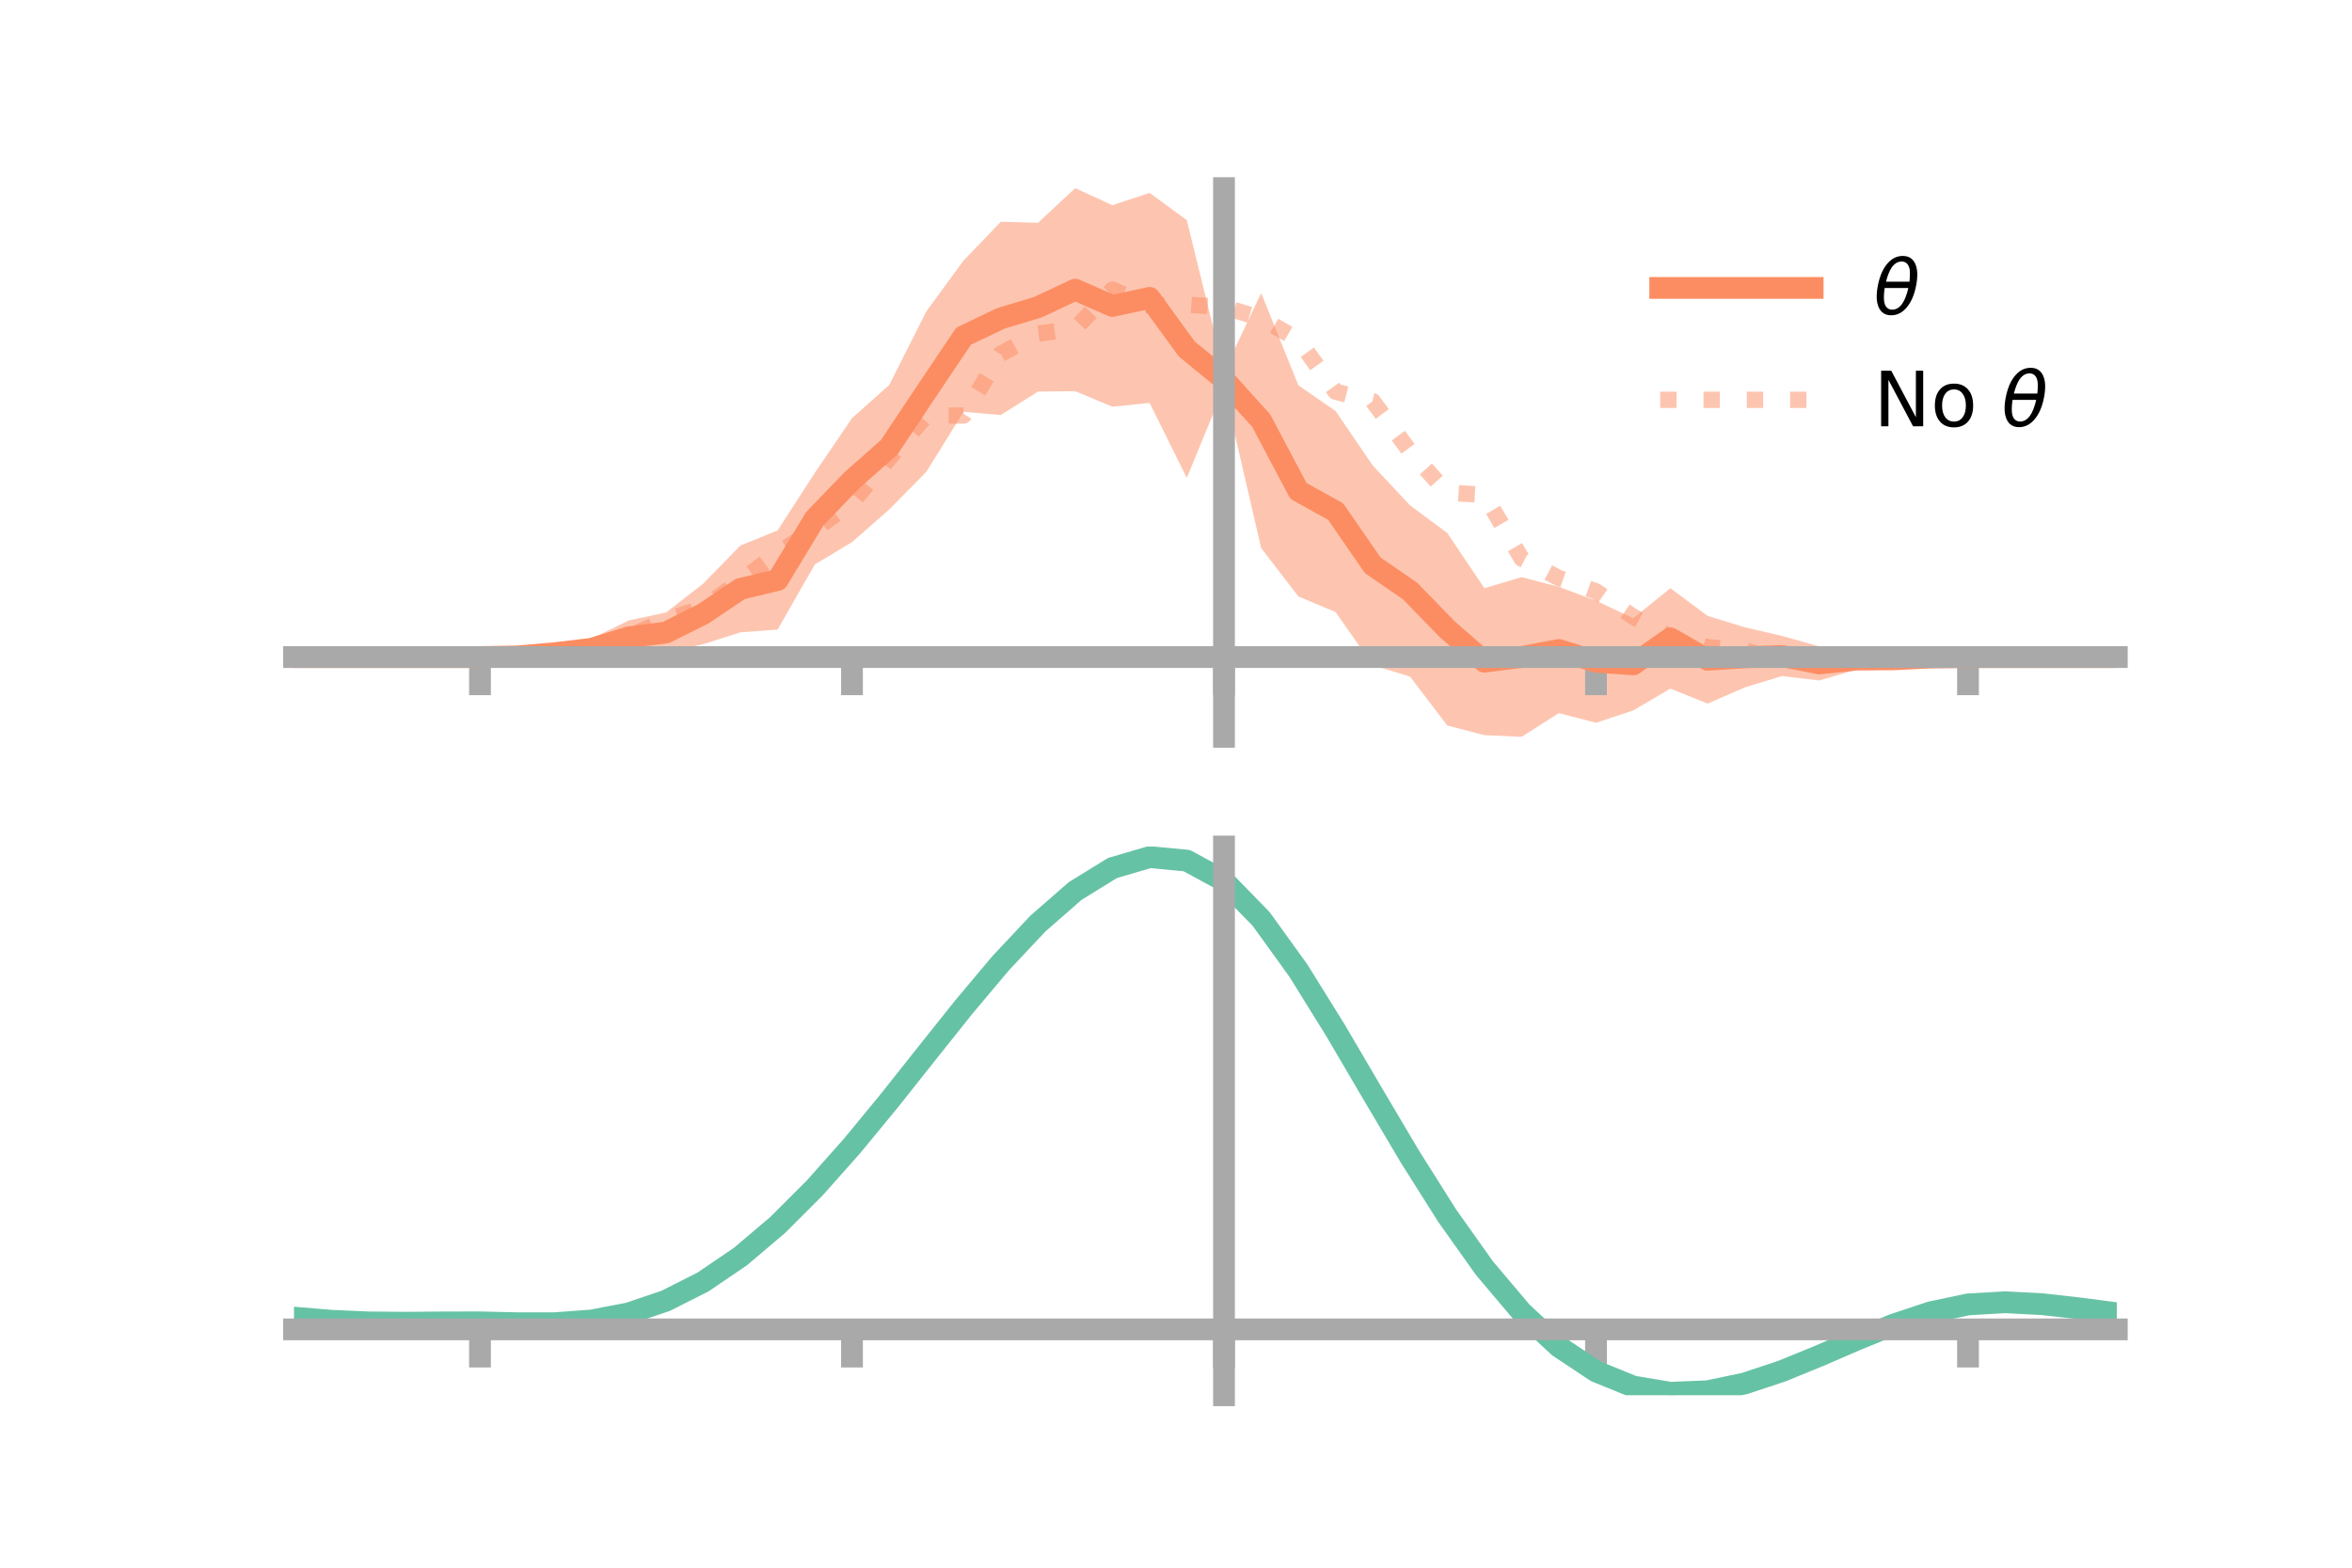 <?xml version="1.0" encoding="utf-8" standalone="no"?>
<!DOCTYPE svg PUBLIC "-//W3C//DTD SVG 1.1//EN"
  "http://www.w3.org/Graphics/SVG/1.1/DTD/svg11.dtd">
<!-- Created with matplotlib (https://matplotlib.org/) -->
<svg height="144pt" version="1.1" viewBox="0 0 216 144" width="216pt" xmlns="http://www.w3.org/2000/svg" xmlns:xlink="http://www.w3.org/1999/xlink">
 <defs>
  <style type="text/css">*{stroke-linecap:butt;stroke-linejoin:round;}</style>
 </defs>
 <g id="figure_1">
  <g id="patch_1">
   <path d="M 0 144 
L 216 144 
L 216 0 
L 0 0 
z
" style="fill:none;"/>
  </g>
  <g id="axes_1">
   <g id="patch_2">
    <path d="M 27 67.68 
L 194.4 67.68 
L 194.4 17.28 
L 27 17.28 
z
" style="fill:none;"/>
   </g>
   <g id="PolyCollection_1">
    <path clip-path="url(#p88d0129267)" d="M 27 60.355 
L 27 60.355 
L 30.416 60.355 
L 33.833 60.355 
L 37.249 60.355 
L 40.665 60.355 
L 44.082 60.354 
L 47.498 60.113 
L 50.914 59.444 
L 54.331 58.656 
L 57.747 56.989 
L 61.163 56.262 
L 64.58 53.61 
L 67.996 50.108 
L 71.412 48.726 
L 74.829 43.439 
L 78.245 38.41 
L 81.661 35.366 
L 85.078 28.592 
L 88.494 23.928 
L 91.91 20.371 
L 95.327 20.461 
L 98.743 17.28 
L 102.159 18.849 
L 105.576 17.717 
L 108.992 20.221 
L 112.408 34.109 
L 115.824 26.92 
L 119.241 35.393 
L 122.657 37.756 
L 126.073 42.764 
L 129.49 46.415 
L 132.906 48.951 
L 136.322 54.03 
L 139.739 53.012 
L 143.155 53.903 
L 146.571 55.174 
L 149.988 56.794 
L 153.404 54.026 
L 156.82 56.573 
L 160.237 57.621 
L 163.653 58.411 
L 167.069 59.376 
L 170.486 59.659 
L 173.902 60.004 
L 177.318 60.207 
L 180.735 60.354 
L 184.151 60.355 
L 187.567 60.355 
L 190.984 60.355 
L 194.4 60.355 
L 194.4 60.355 
L 194.4 60.355 
L 190.984 60.355 
L 187.567 60.355 
L 184.151 60.355 
L 180.735 60.355 
L 177.318 60.583 
L 173.902 61.115 
L 170.486 61.511 
L 167.069 62.506 
L 163.653 62.101 
L 160.237 63.143 
L 156.82 64.629 
L 153.404 63.25 
L 149.988 65.261 
L 146.571 66.389 
L 143.155 65.506 
L 139.739 67.68 
L 136.322 67.527 
L 132.906 66.639 
L 129.49 62.147 
L 126.073 61.102 
L 122.657 56.221 
L 119.241 54.792 
L 115.824 50.349 
L 112.408 35.6 
L 108.992 43.9 
L 105.576 37.01 
L 102.159 37.36 
L 98.743 35.934 
L 95.327 35.966 
L 91.91 38.124 
L 88.494 37.826 
L 85.078 43.329 
L 81.661 46.803 
L 78.245 49.795 
L 74.829 51.851 
L 71.412 57.83 
L 67.996 58.082 
L 64.58 59.171 
L 61.163 59.934 
L 57.747 60.1 
L 54.331 60.531 
L 50.914 60.565 
L 47.498 60.482 
L 44.082 60.355 
L 40.665 60.355 
L 37.249 60.355 
L 33.833 60.355 
L 30.416 60.355 
L 27 60.355 
z
" style="fill:#fc8d62;fill-opacity:0.5;"/>
   </g>
   <g id="matplotlib.axis_1">
    <g id="xtick_1">
     <g id="line2d_1">
      <defs>
       <path d="M 0 0 
L 0 3.5 
" id="mcf27add75e" style="stroke:#a9a9a9;stroke-width:2;"/>
      </defs>
      <g>
       <use style="fill:#a9a9a9;stroke:#a9a9a9;stroke-width:2;" x="44.082" xlink:href="#mcf27add75e" y="60.355"/>
      </g>
     </g>
    </g>
    <g id="xtick_2">
     <g id="line2d_2">
      <g>
       <use style="fill:#a9a9a9;stroke:#a9a9a9;stroke-width:2;" x="78.245" xlink:href="#mcf27add75e" y="60.355"/>
      </g>
     </g>
    </g>
    <g id="xtick_3">
     <g id="line2d_3">
      <g>
       <use style="fill:#a9a9a9;stroke:#a9a9a9;stroke-width:2;" x="112.408" xlink:href="#mcf27add75e" y="60.355"/>
      </g>
     </g>
    </g>
    <g id="xtick_4">
     <g id="line2d_4">
      <g>
       <use style="fill:#a9a9a9;stroke:#a9a9a9;stroke-width:2;" x="146.571" xlink:href="#mcf27add75e" y="60.355"/>
      </g>
     </g>
    </g>
    <g id="xtick_5">
     <g id="line2d_5">
      <g>
       <use style="fill:#a9a9a9;stroke:#a9a9a9;stroke-width:2;" x="180.735" xlink:href="#mcf27add75e" y="60.355"/>
      </g>
     </g>
    </g>
   </g>
   <g id="matplotlib.axis_2"/>
   <g id="line2d_6">
    <path clip-path="url(#p88d0129267)" d="M 27 60.355 
L 30.416 60.355 
L 33.833 60.355 
L 37.249 60.355 
L 40.665 60.355 
L 44.082 60.354 
L 47.498 60.297 
L 50.914 60.004 
L 54.331 59.594 
L 57.747 58.544 
L 61.163 58.098 
L 64.58 56.391 
L 67.996 54.095 
L 71.412 53.278 
L 74.829 47.645 
L 78.245 44.102 
L 81.661 41.084 
L 85.078 35.961 
L 88.494 30.877 
L 91.91 29.247 
L 95.327 28.214 
L 98.743 26.607 
L 102.159 28.104 
L 105.576 27.363 
L 108.992 32.06 
L 112.408 34.855 
L 115.824 38.635 
L 119.241 45.093 
L 122.657 46.989 
L 126.073 51.933 
L 129.49 54.281 
L 132.906 57.795 
L 136.322 60.779 
L 139.739 60.346 
L 143.155 59.705 
L 146.571 60.781 
L 149.988 61.028 
L 153.404 58.638 
L 156.82 60.601 
L 160.237 60.382 
L 163.653 60.256 
L 167.069 60.941 
L 170.486 60.585 
L 173.902 60.56 
L 177.318 60.395 
L 180.735 60.355 
L 184.151 60.355 
L 187.567 60.355 
L 190.984 60.355 
L 194.4 60.355 
" style="fill:none;stroke:#fc8d62;stroke-linecap:square;stroke-width:2;"/>
   </g>
   <g id="line2d_7">
    <path clip-path="url(#p88d0129267)" d="M 27 60.355 
L 30.416 60.355 
L 33.833 60.355 
L 37.249 60.355 
L 40.665 60.355 
L 44.082 60.354 
L 47.498 60.262 
L 50.914 59.931 
L 54.331 59.388 
L 57.747 58.465 
L 61.163 56.955 
L 64.58 55.844 
L 67.996 53.39 
L 71.412 50.822 
L 74.829 48.62 
L 78.245 46.167 
L 81.661 42.094 
L 85.078 38.163 
L 88.494 38.168 
L 91.91 32.504 
L 95.327 30.646 
L 98.743 30.181 
L 102.159 26.607 
L 105.576 28.079 
L 108.992 27.989 
L 112.408 28.195 
L 115.824 29.244 
L 119.241 31.207 
L 122.657 35.978 
L 126.073 36.85 
L 129.49 41.471 
L 132.906 45.255 
L 136.322 45.449 
L 139.739 51.304 
L 143.155 53.093 
L 146.571 54.32 
L 149.988 56.646 
L 153.404 58.522 
L 156.82 59.442 
L 160.237 59.746 
L 163.653 60.729 
L 167.069 60.658 
L 170.486 60.636 
L 173.902 60.578 
L 177.318 60.423 
L 180.735 60.355 
L 184.151 60.355 
L 187.567 60.355 
L 190.984 60.355 
L 194.4 60.355 
" style="fill:none;stroke:#fc8d62;stroke-dasharray:1.5,2.475;stroke-dashoffset:0;stroke-opacity:0.5;stroke-width:1.5;"/>
   </g>
   <g id="patch_3">
    <path d="M 112.408 67.68 
L 112.408 17.28 
" style="fill:none;stroke:#a9a9a9;stroke-linecap:square;stroke-linejoin:miter;stroke-width:2;"/>
   </g>
   <g id="patch_4">
    <path d="M 194.4 67.68 
L 194.4 17.28 
" style="fill:none;"/>
   </g>
   <g id="patch_5">
    <path d="M 27 60.355 
L 194.4 60.355 
" style="fill:none;stroke:#a9a9a9;stroke-linecap:square;stroke-linejoin:miter;stroke-width:2;"/>
   </g>
   <g id="patch_6">
    <path d="M 27 17.28 
L 194.4 17.28 
" style="fill:none;"/>
   </g>
   <g id="legend_1">
    <g id="line2d_8">
     <path d="M 152.47 26.449 
L 166.47 26.449 
" style="fill:none;stroke:#fc8d62;stroke-linecap:square;stroke-width:2;"/>
    </g>
    <g id="line2d_9"/>
    <g id="text_1">
     <!-- $\theta$ -->
     <g transform="translate(172.07 28.899)scale(0.07 -0.07)">
      <defs>
       <path d="M 45.516 34.672 
L 14.453 34.672 
Q 12.359 20.062 14.5 13.875 
Q 17.188 6.25 24.469 6.25 
Q 31.781 6.25 37.359 13.922 
Q 42.234 20.656 45.516 34.672 
z
M 47.016 42.969 
Q 48.344 56.844 46.625 61.719 
Q 43.953 69.438 36.766 69.438 
Q 29.297 69.438 23.828 61.812 
Q 19.531 55.672 16.156 42.969 
z
M 38.188 76.766 
Q 49.906 76.766 54.594 66.406 
Q 59.281 56.109 55.719 37.844 
Q 52.203 19.625 43.453 9.281 
Q 34.766 -1.125 23.047 -1.125 
Q 11.281 -1.125 6.641 9.281 
Q 2 19.625 5.516 37.844 
Q 9.078 56.109 17.719 66.406 
Q 26.422 76.766 38.188 76.766 
z
" id="DejaVuSans-Oblique-952"/>
      </defs>
      <use transform="translate(0 0.234)" xlink:href="#DejaVuSans-Oblique-952"/>
     </g>
    </g>
    <g id="line2d_10">
     <path d="M 152.47 36.724 
L 166.47 36.724 
" style="fill:none;stroke:#fc8d62;stroke-dasharray:1.5,2.475;stroke-dashoffset:0;stroke-opacity:0.5;stroke-width:1.5;"/>
    </g>
    <g id="line2d_11"/>
    <g id="text_2">
     <!-- No $\theta$ -->
     <g transform="translate(172.07 39.174)scale(0.07 -0.07)">
      <defs>
       <path d="M 9.812 72.906 
L 23.094 72.906 
L 55.422 11.922 
L 55.422 72.906 
L 64.984 72.906 
L 64.984 0 
L 51.703 0 
L 19.391 60.984 
L 19.391 0 
L 9.812 0 
z
" id="DejaVuSans-78"/>
       <path d="M 30.609 48.391 
Q 23.391 48.391 19.188 42.75 
Q 14.984 37.109 14.984 27.297 
Q 14.984 17.484 19.156 11.844 
Q 23.344 6.203 30.609 6.203 
Q 37.797 6.203 41.984 11.859 
Q 46.188 17.531 46.188 27.297 
Q 46.188 37.016 41.984 42.703 
Q 37.797 48.391 30.609 48.391 
z
M 30.609 56 
Q 42.328 56 49.016 48.375 
Q 55.719 40.766 55.719 27.297 
Q 55.719 13.875 49.016 6.219 
Q 42.328 -1.422 30.609 -1.422 
Q 18.844 -1.422 12.172 6.219 
Q 5.516 13.875 5.516 27.297 
Q 5.516 40.766 12.172 48.375 
Q 18.844 56 30.609 56 
z
" id="DejaVuSans-111"/>
       <path id="DejaVuSans-32"/>
      </defs>
      <use transform="translate(0 0.234)" xlink:href="#DejaVuSans-78"/>
      <use transform="translate(74.805 0.234)" xlink:href="#DejaVuSans-111"/>
      <use transform="translate(135.986 0.234)" xlink:href="#DejaVuSans-32"/>
      <use transform="translate(167.773 0.234)" xlink:href="#DejaVuSans-Oblique-952"/>
     </g>
    </g>
   </g>
  </g>
  <g id="axes_2">
   <g id="patch_7">
    <path d="M 27 128.16 
L 194.4 128.16 
L 194.4 77.76 
L 27 77.76 
z
" style="fill:none;"/>
   </g>
   <g id="PolyCollection_2">
    <path clip-path="url(#p3d867feea3)" d="M 27 121.071 
L 27 120.993 
L 30.416 121.29 
L 33.833 121.443 
L 37.249 121.472 
L 40.665 121.436 
L 44.082 121.429 
L 47.498 121.506 
L 50.914 121.509 
L 54.331 121.254 
L 57.747 120.596 
L 61.163 119.42 
L 64.58 117.653 
L 67.996 115.275 
L 71.412 112.305 
L 74.829 108.802 
L 78.245 104.862 
L 81.661 100.61 
L 85.078 96.203 
L 88.494 91.823 
L 91.91 87.671 
L 95.327 83.962 
L 98.743 80.922 
L 102.159 78.778 
L 105.576 77.76 
L 108.992 78.091 
L 112.408 79.979 
L 115.824 83.538 
L 119.241 88.348 
L 122.657 93.932 
L 126.073 99.848 
L 129.49 105.715 
L 132.906 111.216 
L 136.322 116.107 
L 139.739 120.214 
L 143.155 123.435 
L 146.571 125.732 
L 149.988 127.13 
L 153.404 127.706 
L 156.82 127.573 
L 160.237 126.87 
L 163.653 125.752 
L 167.069 124.384 
L 170.486 122.934 
L 173.902 121.568 
L 177.318 120.446 
L 180.735 119.732 
L 184.151 119.534 
L 187.567 119.721 
L 190.984 120.119 
L 194.4 120.579 
L 194.4 120.685 
L 194.4 120.685 
L 190.984 120.251 
L 187.567 119.875 
L 184.151 119.7 
L 180.735 119.903 
L 177.318 120.627 
L 173.902 121.779 
L 170.486 123.196 
L 167.069 124.704 
L 163.653 126.125 
L 160.237 127.285 
L 156.82 128.014 
L 153.404 128.16 
L 149.988 127.592 
L 146.571 126.212 
L 143.155 123.963 
L 139.739 120.831 
L 136.322 116.853 
L 132.906 112.122 
L 129.49 106.8 
L 126.073 101.119 
L 122.657 95.384 
L 119.241 89.966 
L 115.824 85.295 
L 112.408 81.84 
L 108.992 80.015 
L 105.576 79.7 
L 102.159 80.689 
L 98.743 82.76 
L 95.327 85.688 
L 91.91 89.251 
L 88.494 93.23 
L 85.078 97.418 
L 81.661 101.622 
L 78.245 105.672 
L 74.829 109.42 
L 71.412 112.749 
L 67.996 115.572 
L 64.58 117.838 
L 61.163 119.532 
L 57.747 120.679 
L 54.331 121.331 
L 50.914 121.584 
L 47.498 121.579 
L 44.082 121.502 
L 40.665 121.503 
L 37.249 121.529 
L 33.833 121.494 
L 30.416 121.347 
L 27 121.071 
z
" style="fill:#66c2a5;fill-opacity:0.5;"/>
   </g>
   <g id="matplotlib.axis_3">
    <g id="xtick_6">
     <g id="line2d_12">
      <g>
       <use style="fill:#a9a9a9;stroke:#a9a9a9;stroke-width:2;" x="44.082" xlink:href="#mcf27add75e" y="122.111"/>
      </g>
     </g>
    </g>
    <g id="xtick_7">
     <g id="line2d_13">
      <g>
       <use style="fill:#a9a9a9;stroke:#a9a9a9;stroke-width:2;" x="78.245" xlink:href="#mcf27add75e" y="122.111"/>
      </g>
     </g>
    </g>
    <g id="xtick_8">
     <g id="line2d_14">
      <g>
       <use style="fill:#a9a9a9;stroke:#a9a9a9;stroke-width:2;" x="112.408" xlink:href="#mcf27add75e" y="122.111"/>
      </g>
     </g>
    </g>
    <g id="xtick_9">
     <g id="line2d_15">
      <g>
       <use style="fill:#a9a9a9;stroke:#a9a9a9;stroke-width:2;" x="146.571" xlink:href="#mcf27add75e" y="122.111"/>
      </g>
     </g>
    </g>
    <g id="xtick_10">
     <g id="line2d_16">
      <g>
       <use style="fill:#a9a9a9;stroke:#a9a9a9;stroke-width:2;" x="180.735" xlink:href="#mcf27add75e" y="122.111"/>
      </g>
     </g>
    </g>
   </g>
   <g id="matplotlib.axis_4"/>
   <g id="line2d_17">
    <path clip-path="url(#p3d867feea3)" d="M 27 121.032 
L 30.416 121.318 
L 33.833 121.469 
L 37.249 121.5 
L 40.665 121.47 
L 44.082 121.465 
L 47.498 121.543 
L 50.914 121.546 
L 54.331 121.292 
L 57.747 120.637 
L 61.163 119.476 
L 64.58 117.746 
L 67.996 115.423 
L 71.412 112.527 
L 74.829 109.111 
L 78.245 105.267 
L 81.661 101.116 
L 85.078 96.81 
L 88.494 92.527 
L 91.91 88.461 
L 95.327 84.825 
L 98.743 81.841 
L 102.159 79.733 
L 105.576 78.73 
L 108.992 79.053 
L 112.408 80.91 
L 115.824 84.417 
L 119.241 89.157 
L 122.657 94.658 
L 126.073 100.484 
L 129.49 106.257 
L 132.906 111.669 
L 136.322 116.48 
L 139.739 120.523 
L 143.155 123.699 
L 146.571 125.972 
L 149.988 127.361 
L 153.404 127.933 
L 156.82 127.794 
L 160.237 127.077 
L 163.653 125.939 
L 167.069 124.544 
L 170.486 123.065 
L 173.902 121.673 
L 177.318 120.536 
L 180.735 119.818 
L 184.151 119.617 
L 187.567 119.798 
L 190.984 120.185 
L 194.4 120.632 
" style="fill:none;stroke:#66c2a5;stroke-linecap:square;stroke-width:2;"/>
   </g>
   <g id="patch_8">
    <path d="M 112.408 128.16 
L 112.408 77.76 
" style="fill:none;stroke:#a9a9a9;stroke-linecap:square;stroke-linejoin:miter;stroke-width:2;"/>
   </g>
   <g id="patch_9">
    <path d="M 194.4 128.16 
L 194.4 77.76 
" style="fill:none;"/>
   </g>
   <g id="patch_10">
    <path d="M 27 122.111 
L 194.4 122.111 
" style="fill:none;stroke:#a9a9a9;stroke-linecap:square;stroke-linejoin:miter;stroke-width:2;"/>
   </g>
   <g id="patch_11">
    <path d="M 27 77.76 
L 194.4 77.76 
" style="fill:none;"/>
   </g>
  </g>
 </g>
 <defs>
  <clipPath id="p88d0129267">
   <rect height="50.4" width="167.4" x="27" y="17.28"/>
  </clipPath>
  <clipPath id="p3d867feea3">
   <rect height="50.4" width="167.4" x="27" y="77.76"/>
  </clipPath>
 </defs>
</svg>
